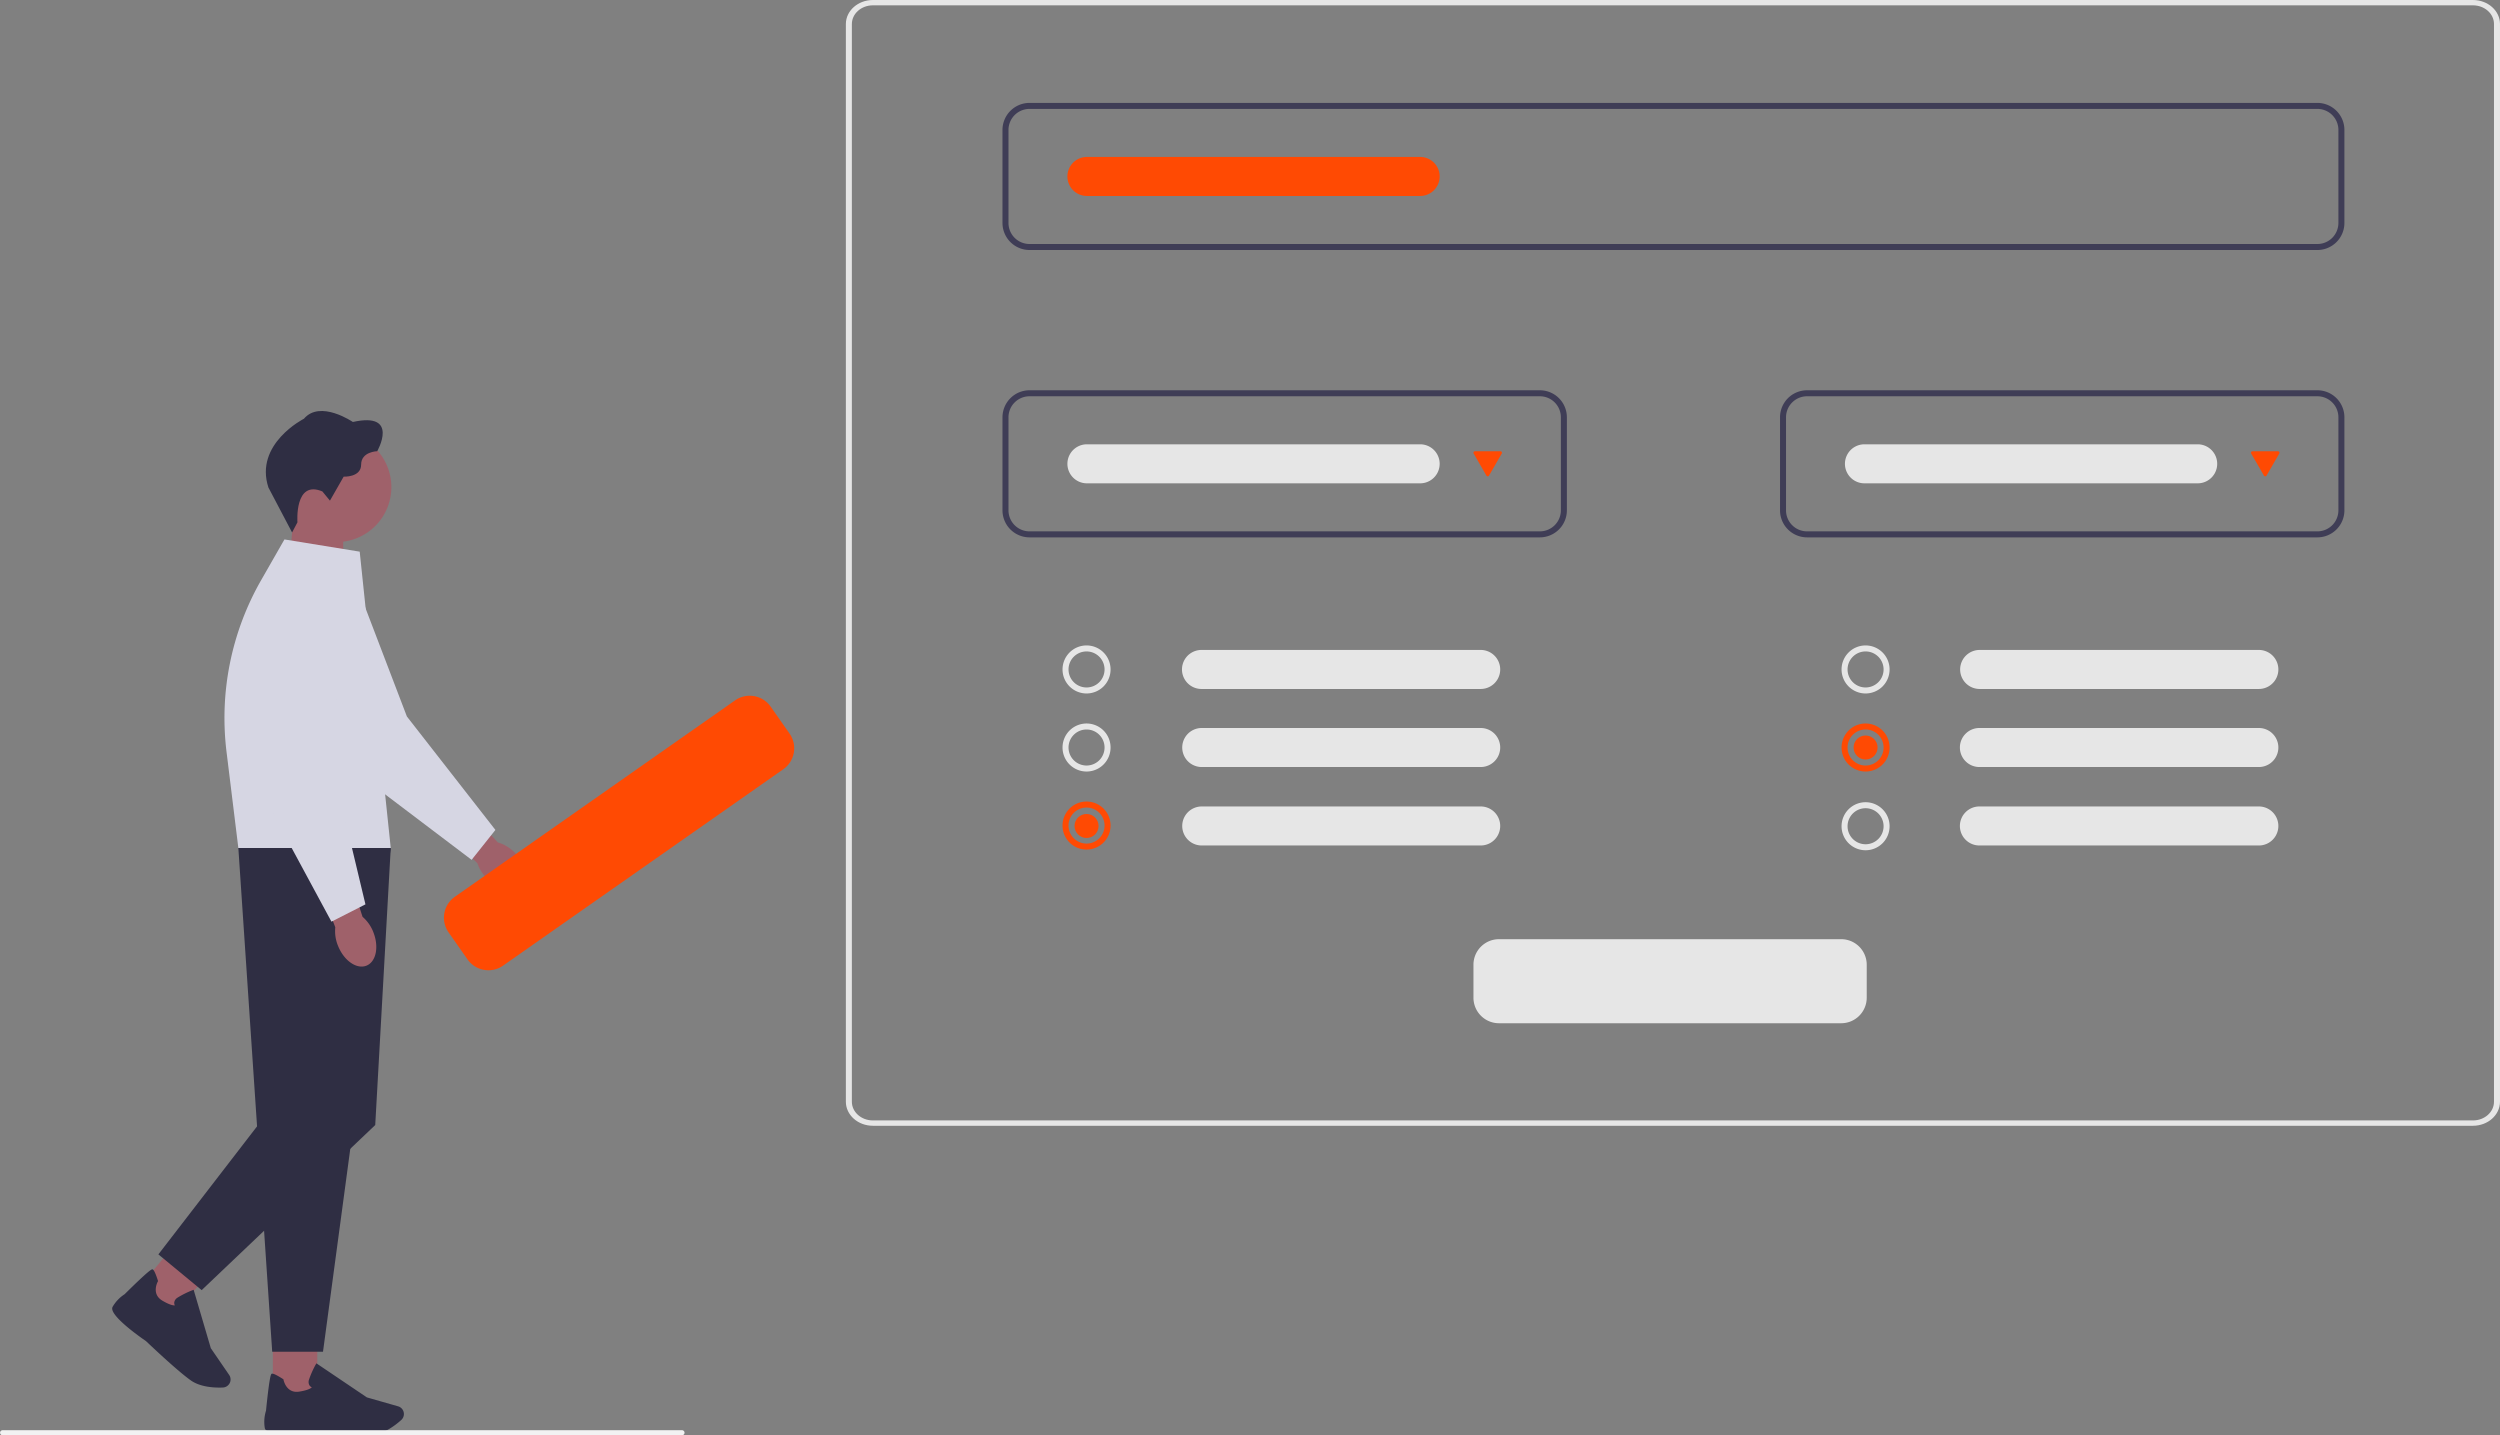 <svg xmlns="http://www.w3.org/2000/svg" xmlns:xlink="http://www.w3.org/1999/xlink" width="800.283" height="459.452" viewBox="0 0 800.283 459.452" role="img" artist="Katerina Limpitsouni" source="https://undraw.co/"><rect x="0" y="0" width="800.283" height="459.452" fill="#808080" stroke="none"/><g transform="translate(-560.001 -310)"><g transform="translate(595.918 441.564)"><path d="M456.278,312.134h0a12.465,12.465,0,0,0-5.2-3.049L436.759,293.47l-7.552,7.24,15.349,15.064a12.238,12.238,0,0,0,3.26,5.033c3.674,3.511,8.544,4.415,10.88,2.017s1.263-7.179-2.4-10.684h-.014Z" transform="translate(-327.646 -170.988)" fill="#9f616a"/><path d="M515.059,270.541l-7.607,9.563-39.318-29.762-.034-.068L445.124,207.4a14.706,14.706,0,1,1,26.7-12.2l14.908,39.019,28.329,36.309Z" transform="translate(-392.397 -136.424)" fill="#d6d6e3"/><path d="M516.754,164.58h16.029v25.429L515.11,184.2Z" transform="translate(-458.837 -129.638)" fill="#9f616a"/><path d="M527.619,140.7a17.6,17.6,0,1,1-17.6-17.6A17.6,17.6,0,0,1,527.619,140.7Z" transform="translate(-438.256 -116.33)" fill="#9f616a"/><path d="M506.612,148.761l-1.718,3.26-7.58-14.405c-4.564-13.978,11.376-22.005,11.376-22.005,5.2-6.126,15.655,1.039,15.655,1.039,15.078-3.348,7.8,9.359,7.8,9.359S527,126.124,527,130.28s-5.6,3.871-5.6,3.871l-4.388,7.682-2.425-2.948C505.573,135.068,506.612,148.761,506.612,148.761Z" transform="translate(-447.31 -113.133)" fill="#2f2e43"/><rect width="14.222" height="20.178" transform="translate(51.423 295.497)" fill="#9f616a"/><path d="M517.326,585.018c-6.242,0-15.356-.652-15.424-.659-2.438.217-14.609,1.175-15.214-1.61a11.96,11.96,0,0,1,.38-5.6c1.175-11.634,1.61-11.77,1.868-11.845.414-.122,1.623.455,3.586,1.718l.122.081.027.143c.034.177.9,4.449,5.026,3.8,2.825-.448,3.742-1.073,4.034-1.379a1.738,1.738,0,0,1-.747-.625,2.185,2.185,0,0,1-.156-1.82,28.807,28.807,0,0,1,2.187-4.91l.183-.326,16.164,10.908,9.984,2.853a2.555,2.555,0,0,1,1.664,1.474h0a2.575,2.575,0,0,1-.652,2.907c-1.813,1.63-5.42,4.422-9.2,4.768-1.005.1-2.336.129-3.831.129h0Z" transform="translate(-437.832 -257.131)" fill="#2f2e43"/><rect width="14.222" height="20.178" transform="matrix(-0.771, -0.637, 0.637, -0.771, 19.411, 289.863)" fill="#9f616a"/><path d="M590.468,550.994c-4.809-3.98-11.417-10.29-11.465-10.337-2.017-1.379-12.008-8.4-10.7-10.935a11.851,11.851,0,0,1,3.865-4.075c8.32-8.225,8.734-8.048,8.986-7.94.4.17.964,1.379,1.671,3.606l.041.136-.068.129c-.1.163-2.146,4.014,1.447,6.133,2.465,1.453,3.566,1.555,3.987,1.508a1.733,1.733,0,0,1-.177-.964,2.19,2.19,0,0,1,1.039-1.5,28.9,28.9,0,0,1,4.815-2.391l.346-.136,5.5,18.7,5.875,8.564a2.577,2.577,0,0,1,.34,2.2h0a2.583,2.583,0,0,1-2.357,1.827c-2.431.1-6.989-.048-10.12-2.187-.829-.571-1.875-1.392-3.029-2.343h0Z" transform="translate(-568.188 -242.919)" fill="#2f2e43"/><path d="M541.479,319.1,519.8,480.358H503.54L492.7,319.1h48.786Z" transform="translate(-452.32 -179.211)" fill="#2f2e43"/><path d="M525.077,407.183,492.7,449.19l13.855,11.444,55.564-52.847,4.965-88.688-9.936,8.884Z" transform="translate(-477.918 -179.211)" fill="#2f2e43"/><path d="M535.992,177.582l9.936,94.861H497.143l-3.783-30.787a88.842,88.842,0,0,1,11.057-54.905L511.9,173.67l24.091,3.912h0Z" transform="translate(-456.763 -132.554)" fill="#d6d6e3"/><path d="M519.414,346.939h0a12.427,12.427,0,0,0-3.464-4.931L509.4,321.85l-9.882,3.457,7.709,20.07a12.168,12.168,0,0,0,.876,5.936c1.881,4.714,5.943,7.559,9.06,6.35s4.123-6.011,2.241-10.724Z" transform="translate(-435.811 -180.093)" fill="#9f616a"/><path d="M542.08,297.425l-10.887,5.542-23.425-43.393V259.5l-3.117-48.541a14.707,14.707,0,1,1,29.354,0l-2.628,41.681,10.7,44.792h0Z" transform="translate(-461.01 -139.496)" fill="#d6d6e3"/></g><path d="M656.482,526.506H144.27c-4.774,0-8.644-3.443-8.649-7.686v-345c.006-4.243,3.875-7.681,8.649-7.686H656.482c4.775,0,8.644,3.443,8.649,7.686v345C665.125,523.063,661.256,526.5,656.482,526.506ZM144.27,167.84c-3.713,0-6.723,2.678-6.727,5.978v345c0,3.3,3.014,5.974,6.727,5.978H656.482c3.713,0,6.723-2.678,6.727-5.978v-345c0-3.3-3.014-5.974-6.727-5.978Z" transform="translate(695.152 143.868)" fill="#e6e6e6"/><path d="M608.538,260.221H196.27a8.659,8.659,0,0,1-8.649-8.649V221.781a8.659,8.659,0,0,1,8.649-8.649H608.538a8.659,8.659,0,0,1,8.649,8.649v29.791a8.659,8.659,0,0,1-8.649,8.649ZM196.27,215.054a6.735,6.735,0,0,0-6.727,6.727v29.791a6.735,6.735,0,0,0,6.727,6.727H608.538a6.735,6.735,0,0,0,6.727-6.727V221.781a6.735,6.735,0,0,0-6.727-6.727Z" transform="translate(693.289 129.81)" fill="#3f3d56"/><path d="M359.64,343.221H196.27a8.659,8.659,0,0,1-8.649-8.649V304.781a8.659,8.659,0,0,1,8.649-8.649H359.64a8.659,8.659,0,0,1,8.649,8.649v29.791A8.659,8.659,0,0,1,359.64,343.221ZM196.27,298.054a6.735,6.735,0,0,0-6.727,6.727v29.791a6.735,6.735,0,0,0,6.727,6.727H359.64a6.735,6.735,0,0,0,6.727-6.727V304.781a6.735,6.735,0,0,0-6.727-6.727Z" transform="translate(693.289 138.798)" fill="#3f3d56"/><path d="M618.64,343.221H455.27a8.659,8.659,0,0,1-8.649-8.649V304.781a8.659,8.659,0,0,1,8.649-8.649H618.64a8.659,8.659,0,0,1,8.649,8.649v29.791a8.659,8.659,0,0,1-8.649,8.649ZM455.27,298.054a6.735,6.735,0,0,0-6.727,6.727v29.791a6.734,6.734,0,0,0,6.727,6.727H618.64a6.735,6.735,0,0,0,6.727-6.727V304.781a6.735,6.735,0,0,0-6.727-6.727Z" transform="translate(683.188 138.798)" fill="#3f3d56"/><path d="M621.343,540.04H511.789a8.178,8.178,0,0,1-8.168-8.169V521.3a8.178,8.178,0,0,1,8.168-8.168H621.343a8.178,8.178,0,0,1,8.168,8.168v10.571A8.178,8.178,0,0,1,621.343,540.04Z" transform="translate(528.053 97.513)" fill="#e6e6e6"/><path d="M215.309,396.508A7.688,7.688,0,1,1,223,388.82a7.688,7.688,0,0,1-7.688,7.688Zm0-13.454a5.766,5.766,0,1,0,5.766,5.766A5.766,5.766,0,0,0,215.309,383.054Z" transform="translate(692.508 135.482)" fill="#e6e6e6"/><path d="M215.309,422.508A7.688,7.688,0,1,1,223,414.82a7.688,7.688,0,0,1-7.688,7.688Zm0-13.454a5.766,5.766,0,1,0,5.766,5.766A5.766,5.766,0,0,0,215.309,409.054Z" transform="translate(692.508 134.469)" fill="#e6e6e6"/><path d="M215.309,448.508A7.688,7.688,0,1,1,223,440.82a7.688,7.688,0,0,1-7.688,7.688Zm0-13.454a5.766,5.766,0,1,0,5.766,5.766,5.766,5.766,0,0,0-5.766-5.766Z" transform="translate(692.508 133.454)" fill="#ff4a03"/><path d="M254.367,382.632a6.246,6.246,0,0,0,0,12.493H343.74a6.246,6.246,0,0,0,0-12.493Z" transform="translate(690.25 135.424)" fill="#e6e6e6"/><path d="M254.367,408.632a6.247,6.247,0,0,0,0,12.493H343.74a6.246,6.246,0,0,0,0-12.493Z" transform="translate(690.25 134.41)" fill="#e6e6e6"/><path d="M254.367,434.632a6.247,6.247,0,0,0,0,12.493H343.74a6.246,6.246,0,0,0,0-12.493Z" transform="translate(690.25 133.527)" fill="#e6e6e6"/><path d="M474.809,396.508a7.688,7.688,0,1,1,7.688-7.688A7.688,7.688,0,0,1,474.809,396.508Zm0-13.454a5.766,5.766,0,1,0,5.766,5.766,5.766,5.766,0,0,0-5.766-5.766Z" transform="translate(682.387 135.482)" fill="#e6e6e6"/><path d="M474.809,422.508a7.688,7.688,0,1,1,7.688-7.688,7.688,7.688,0,0,1-7.688,7.688Zm0-13.454a5.766,5.766,0,1,0,5.766,5.766,5.766,5.766,0,0,0-5.766-5.766Z" transform="translate(682.387 134.469)" fill="#ff4a03"/><path d="M474.809,448.508a7.688,7.688,0,1,1,7.688-7.688A7.688,7.688,0,0,1,474.809,448.508Zm0-13.454a5.766,5.766,0,1,0,5.766,5.766,5.766,5.766,0,0,0-5.766-5.766Z" transform="translate(682.387 133.669)" fill="#e6e6e6"/><path d="M512.867,382.632a6.246,6.246,0,1,0,0,12.493H602.24a6.246,6.246,0,1,0,0-12.493Z" transform="translate(680.848 135.424)" fill="#e6e6e6"/><path d="M512.867,408.632a6.247,6.247,0,1,0,0,12.493H602.24a6.246,6.246,0,1,0,0-12.493Z" transform="translate(680.848 134.41)" fill="#e6e6e6"/><path d="M512.867,434.632a6.247,6.247,0,1,0,0,12.493H602.24a6.246,6.246,0,1,0,0-12.493Z" transform="translate(680.848 133.527)" fill="#e6e6e6"/><path d="M215.494,314.132a6.246,6.246,0,0,0,0,12.493H322.165a6.246,6.246,0,1,0,0-12.493Z" transform="translate(692.445 138.096)" fill="#e6e6e6"/><path d="M215.494,231.132a6.246,6.246,0,0,0,0,12.493H322.165a6.246,6.246,0,1,0,0-12.493Z" transform="translate(692.445 129.107)" fill="#ff4a03"/><path d="M344.984,316.456a.48.48,0,0,0-.416.721l4.079,7.064a.481.481,0,0,0,.832,0l4.079-7.064a.48.48,0,0,0-.416-.721Z" transform="translate(687.17 138.006)" fill="#ff4a03"/><path d="M474.494,314.132a6.246,6.246,0,0,0,0,12.493H581.165a6.246,6.246,0,0,0,0-12.493Z" transform="translate(682.344 138.096)" fill="#e6e6e6"/><path d="M603.984,316.456a.48.48,0,0,0-.416.721l4.079,7.064a.481.481,0,0,0,.833,0l4.078-7.064a.48.48,0,0,0-.416-.721Z" transform="translate(677.068 138.006)" fill="#ff4a03"/><ellipse cx="3.844" cy="3.844" rx="3.844" ry="3.844" transform="translate(1153.354 545.445)" fill="#ff4a03"/><ellipse cx="3.844" cy="3.844" rx="3.844" ry="3.844" transform="translate(903.975 570.562)" fill="#ff4a03"/><path d="M960.05,733.1H742.512a.809.809,0,0,1,0-1.617H960.05a.809.809,0,0,1,0,1.617Z" transform="translate(-181.703 36.347)" fill="#f2f2f2"/><path d="M621.343,540.04H511.789a8.178,8.178,0,0,1-8.168-8.169V521.3a8.178,8.178,0,0,1,8.168-8.168H621.343a8.178,8.178,0,0,1,8.168,8.168v10.571A8.178,8.178,0,0,1,621.343,540.04Z" transform="matrix(0.819, -0.574, 0.574, 0.819, -8.102, 470.589)" fill="#ff4a03"/></g></svg>